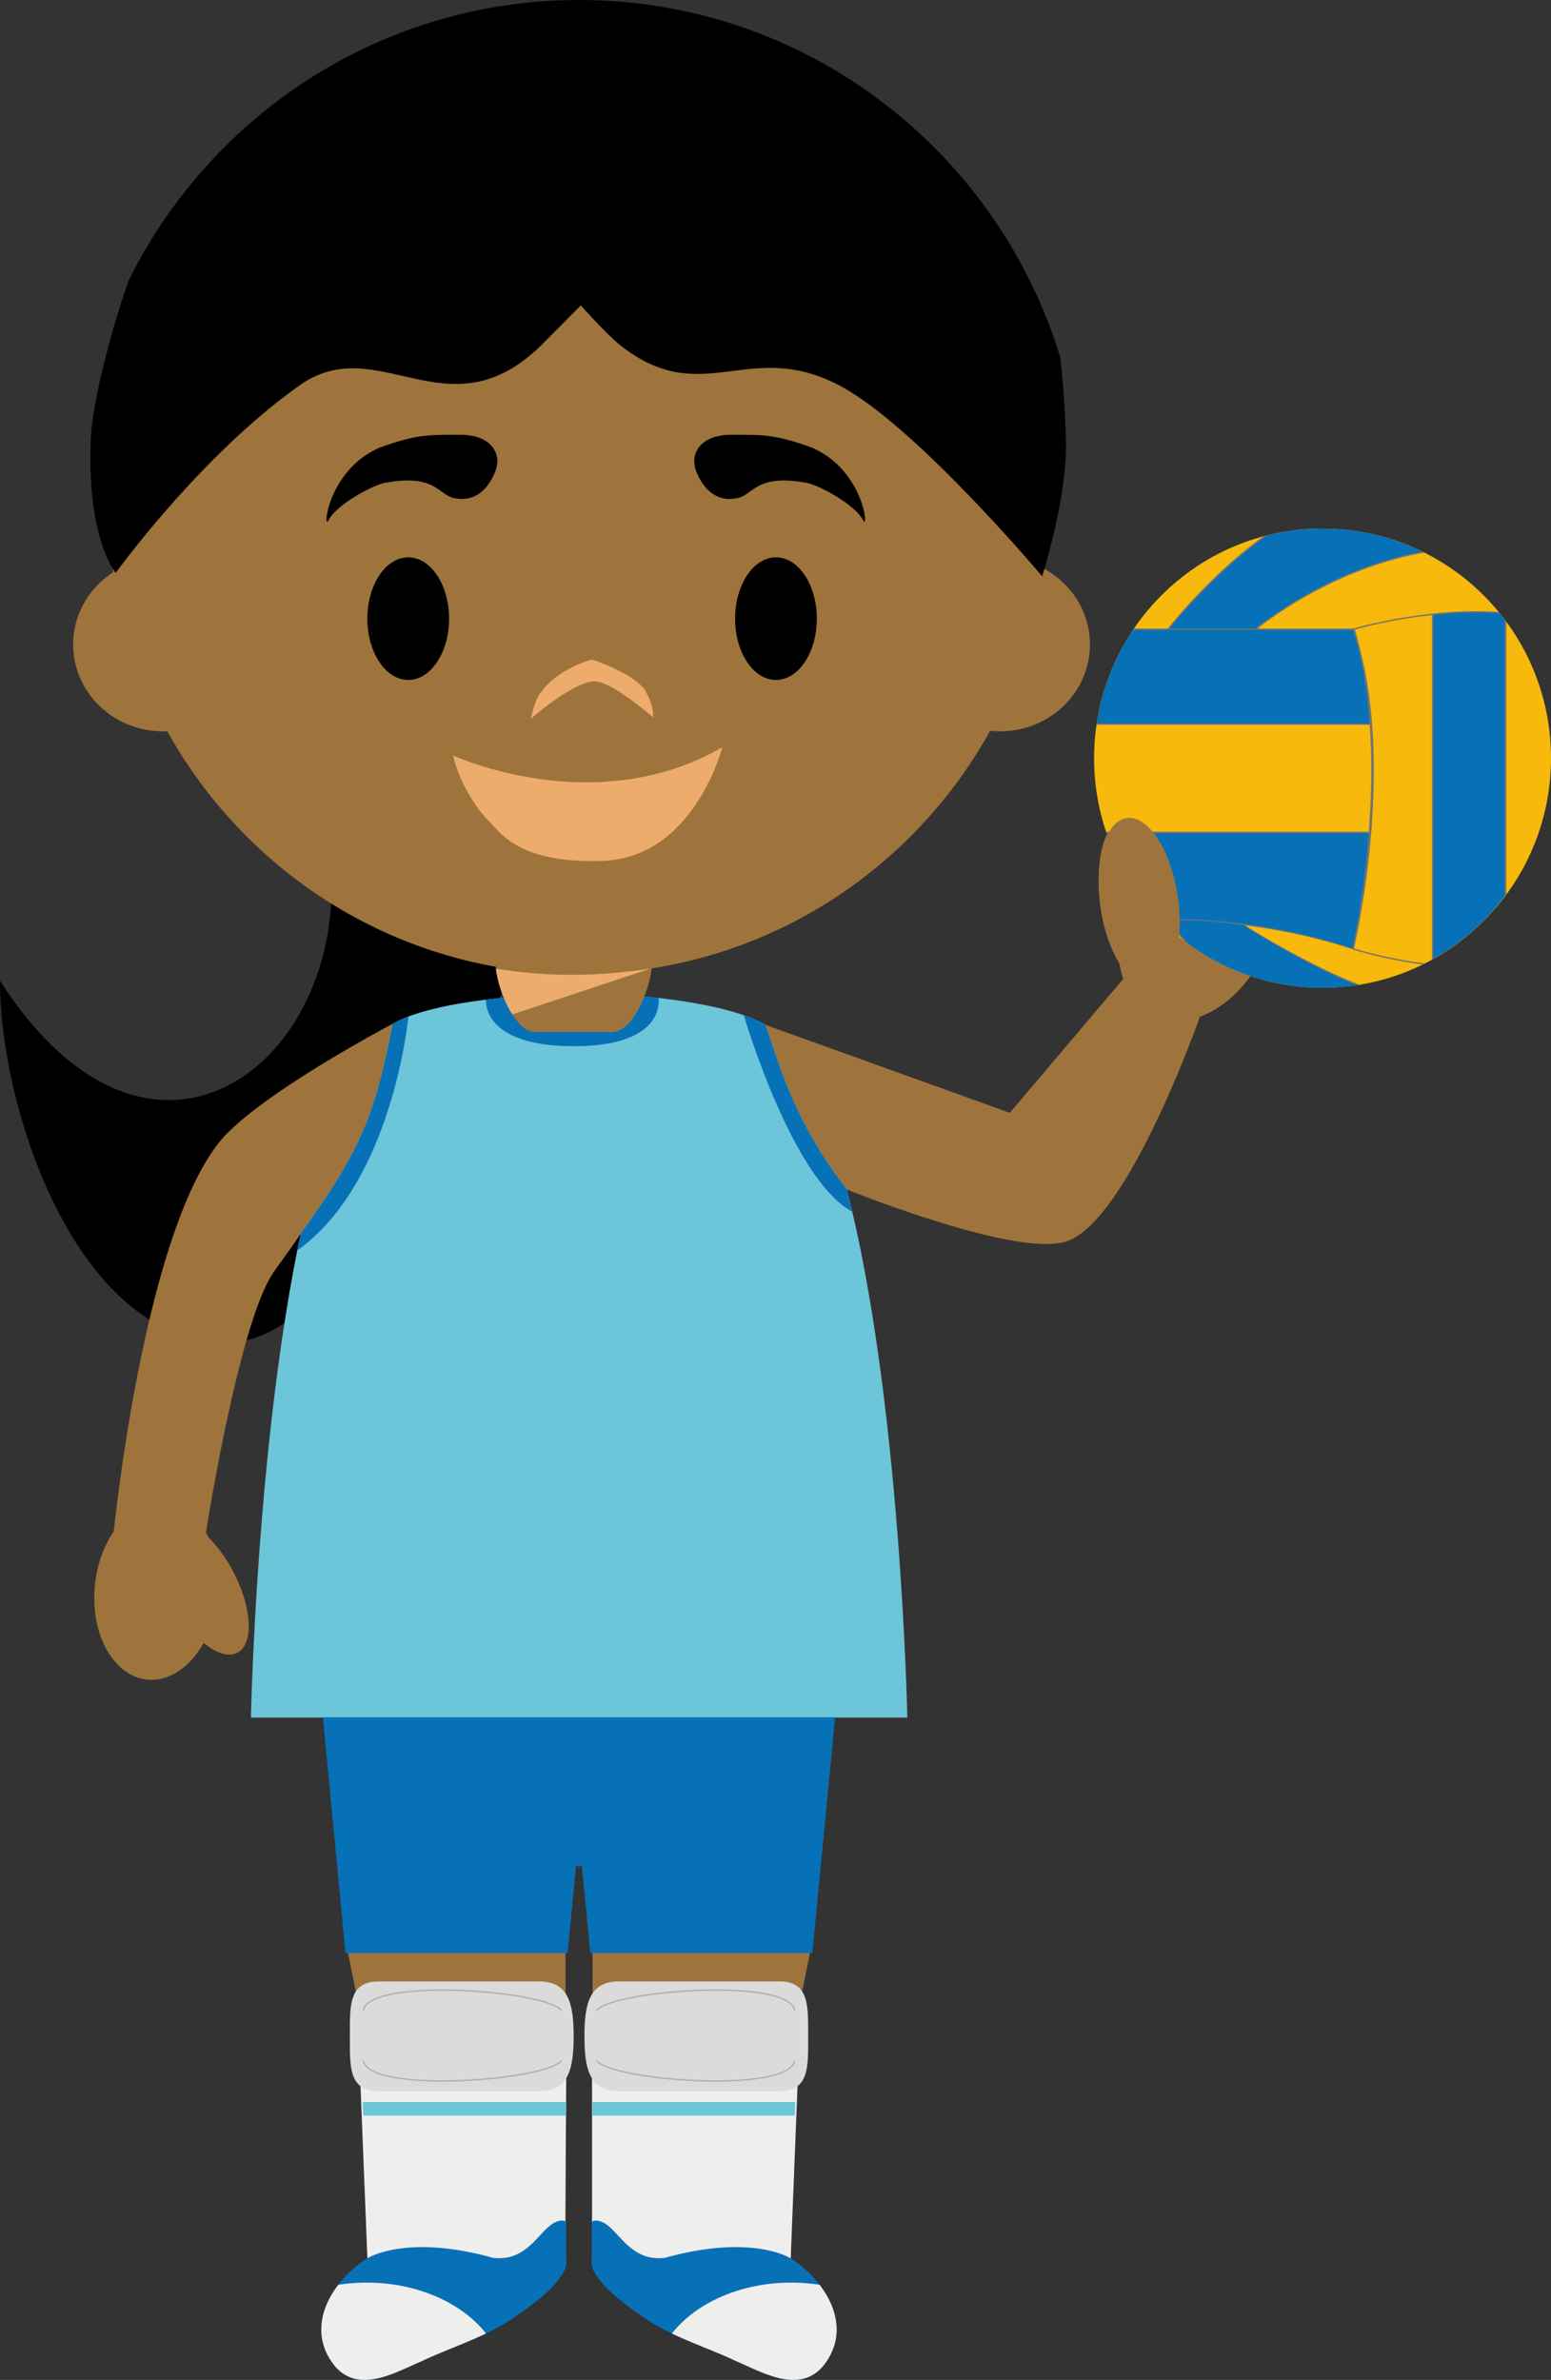 <svg xmlns="http://www.w3.org/2000/svg" width="75.919" height="116.486"><rect width="100%" height="100%" fill="#333333" stroke="none"/><g fill-rule="evenodd" stroke-miterlimit="10" data-paper-data="{&quot;isPaintingLayer&quot;:true}" style="mix-blend-mode:normal"><path d="M0 48.002c8.231 12.834 19.219 2.126 15.48-9.221-2.714-8.234 12.01 2.678 12.01 2.678s-8.62 23.876-16.099 24.235C3.911 66.048-.025 54.366.001 48.002" data-paper-data="{&quot;origPos&quot;:null}"/><path fill="#9e743c" d="M60.697 40.041c1.86.789 2.449 3.608 1.318 6.293-.726 1.72-1.984 2.966-3.284 3.43h.002s-3.463 9.884-6.48 10.98c-2.445.893-11.048-2.621-11.048-2.621s-2.62-2.732-2.98-3.58c-.495-1.166-.755-4.38-.755-4.38l11.96 4.304 5.554-6.557h.002a4.52 4.52 0 0 1-.209-.843c-.355-.65-.649-1.47-.825-2.377-.463-2.379.052-4.482 1.147-4.694.585-.116 1.219.334 1.751 1.141 1.178-1.141 2.635-1.613 3.847-1.097" data-paper-data="{&quot;origPos&quot;:null}"/><path fill="#f6b90c" d="M53.554 37.109c0-6.207 5.007-11.238 11.182-11.238 6.179 0 11.183 5.031 11.183 11.238 0 6.205-5.004 11.236-11.183 11.236-6.175 0-11.182-5.031-11.182-11.235"/><path fill="#0771b7" d="M64.736 48.346a11.082 11.082 0 0 1-6.717-2.255l-.237-.288-.297-.362-.32-.423.36-.011h.703l.335.039.368.013.388.026.453.03.433.047.415.058.292.043.173.143.316.198.435.255.43.253.414.23.468.272.568.294.646.343.656.32.634.296.5.214.333.13h.002c-.572.087-1.157.135-1.751.135m0-22.475a11.08 11.08 0 0 1 4.93 1.15l-.478.096-.542.127-.487.129-.779.232-.82.297-.812.34-.801.358-.61.343-.758.404-.995.635-.448.304-.645.528-4.309.009.25-.309.371-.468.404-.452.423-.44.51-.53.572-.56.735-.657.858-.71.617-.466a11.21 11.21 0 0 1 2.814-.36m8.931 17.964c-.923 1.282-2.17 2.356-3.577 3.132l.015-.004V30.05l.677-.051.846-.034.655-.022.722.027.361.01h.013c.098.12.194.24.288.364v13.491"/><path fill="#0771b7" d="M56.809 45.008a11.313 11.313 0 0 1-2.654-4.243H67.07l-.051.768-.062.697-.154.982-.168 1.11-.178 1.062-.224 1.068-1.061-.326-1.038-.277-1.12-.244-1.649-.284-.86-.13-1.318-.125-1.242-.056-1.136-.002m-3.132-9.547-.002-.003c.244-1.666.86-3.256 1.802-4.651l.005-.002h10.79l.156.526.145.6.166.796.18 1.004.058.429.072.65.052.65H53.677z"/><path fill="#727371" d="M56.775 45c.25-.009.502-.013.758-.013 4.33 0 8.255 1.283 8.665 1.425.07-.314.563-2.599.798-5.634H54.162c-.009-.024-.013-.043-.021-.067h12.86c.123-1.605.17-3.413.044-5.235H53.673a.908.908 0 0 1 .008-.07h13.36a23.253 23.253 0 0 0-.502-3.485c-.093-.367-.2-.73-.322-1.09H55.46l.043-.064h1.652a27.581 27.581 0 0 1 2.938-3.098c.51-.46 1.1-.95 1.749-1.416.06-.017.124-.034.19-.05-2.455 1.736-4.41 4.09-4.793 4.564h4.202c.258-.21 1.659-1.309 3.713-2.291 1.182-.569 2.722-1.161 4.466-1.479.03.018.066.035.098.052-1.77.31-3.337.912-4.535 1.484a20.452 20.452 0 0 0-3.64 2.234h4.693c.128-.037 2.94-.852 6.017-.852.38 0 .75.015 1.106.037.02.023.038.049.058.073-.387-.027-.776-.04-1.164-.041-.722 0-1.429.043-2.088.114v16.835a.972.972 0 0 1-.064.036V30.104a24.316 24.316 0 0 0-3.782.708c.11.363.203.732.286 1.103.786 3.06.716 6.57.492 9.099a42.93 42.93 0 0 1-.818 5.408 20.84 20.84 0 0 0 3.474.732c-.035.02-.073.034-.11.051a21.043 21.043 0 0 1-3.394-.723s-2.236-.813-5.276-1.182c.303.238 2.21 1.371 4.208 2.315.417.195.876.393 1.369.582-.043.006-.085.015-.13.021-.455-.176-.882-.36-1.266-.543-2.274-1.075-4.275-2.39-4.275-2.39-1.187-.182-1.98-.234-3.346-.234l-.318.002c.141.187.485.616.972 1.163-.092-.066-.18-.133-.27-.201-.386-.442-.653-.79-.783-.96l-.295.011a1.787 1.787 0 0 0-.064-.066m16.954-14.572v13.364c-.023.026-.045.058-.066.088V30.34c.021.03.043.058.066.088"/><path fill="#9e743c" d="M53.869 44.432c-.335-2.269.235-4.235 1.278-4.389 1.043-.157 2.164 1.553 2.5 3.82.336 2.27-.236 4.236-1.28 4.392-1.04.157-2.163-1.555-2.498-3.823M10.684 55.966c1.802-2.315 8.536-5.855 8.536-5.855s.663 4.733.11 7.183c-.069.315-4.471 2.858-4.603 3.072-.287.459-.731 1.045-1.32 1.882C11.69 64.69 10.08 75.02 10.08 75.02c.04.07.077.14.113.212a6.886 6.886 0 0 1 1.215 1.68c.931 1.764 1.027 3.546.214 3.981-.433.23-1.043.029-1.653-.48-.66 1.18-1.693 1.91-2.776 1.794-1.656-.176-2.797-2.257-2.543-4.649.107-1.006.442-1.906.919-2.596l-.007.062S6.98 60.72 10.684 55.966" data-paper-data="{&quot;origPos&quot;:null}"/><path fill="#6cc5d8" d="M12.273 84.07h.009s.269-13.537 2.442-23.705c3.083-4.224 3.664-6.046 4.499-10.255 2.163-1.238 7.274-1.405 7.274-1.405l1.773.086h.151l1.774-.123s5.112.239 7.275 1.494c.88 2.647 1.62 4.988 3.982 8.058 2.647 10.272 2.961 25.85 2.961 25.85h.034z"/><path fill="#0771b7" d="M37.469 50.162c.88 2.646 1.621 4.986 3.982 8.059.092.356.18.72.267 1.09 0-.003-.002-.003-.002-.003-2.925-1.587-5.229-9.354-5.306-9.616.395.14.756.294 1.06.47m-22.918 11.04c.058-.284.115-.562.173-.837 3.081-4.222 3.664-6.046 4.499-10.255.245-.138.5-.256.764-.354 0 .002-.745 8.103-5.436 11.446"/><path fill="#9e743c" d="M27.682 110.574h-9.698l-.371-12.132-.62-3.049h10.69v3.049zm11.02 0h-9.7V95.393h10.686l-.621 3.049z" data-paper-data="{&quot;origPos&quot;:null}"/><path fill="#eeeeed" d="m27.723 100.482-.064 10.092h-9.674l-.389-9.74zm11.355.609-.376 9.483h-9.723v-9.74z"/><path fill="#6cc5d8" d="M28.996 103.547v-.663h9.932l-.023.663zm-11.216 0-.03-.663h9.965l-.009.663z"/><path fill="#0771b7" d="M40.879 84.054 39.762 95.59H28.894l-.41-4.242h-.29l-.41 4.242H16.912l-1.106-11.536h15.766z"/><path fill="#dbdbdb" d="M17.125 99.656c0-1.476-.06-2.673 1.407-2.673h7.875c1.469 0 1.671 1.197 1.671 2.673v.021c0 1.479-.202 2.676-1.671 2.676h-7.875c-1.467 0-1.407-1.197-1.407-2.676z" data-paper-data="{&quot;origPos&quot;:null}"/><path fill="#afafaf" d="M27.457 98.427c-.568-.758-6.128-1.348-8.566-.728-.664.168-1.027.413-1.072.713l-.066-.009c.051-.333.427-.59 1.123-.768 1.315-.335 3.442-.303 4.994-.159 1.465.133 3.299.455 3.64.91l-.053.041m-5.807 3.461c-1.016 0-2.028-.073-2.774-.262-.696-.176-1.073-.435-1.123-.768l.067-.009c.044.301.405.545 1.071.713 2.439.62 7.999.028 8.567-.728l.052.037c-.34.461-2.175.781-3.64.914-.672.06-1.447.103-2.22.103"/><path fill="#dbdbdb" d="M39.559 99.677c0 1.479.06 2.676-1.41 2.676h-7.874c-1.467 0-1.667-1.197-1.667-2.676v-.021c0-1.476.2-2.673 1.667-2.673h7.875c1.469 0 1.409 1.197 1.409 2.673z"/><path fill="#afafaf" d="m29.225 98.427-.051-.041c.341-.455 2.173-.777 3.64-.91 1.552-.144 3.677-.176 4.994.159.696.178 1.07.435 1.121.768l-.064.009c-.047-.3-.408-.545-1.074-.713-2.44-.62-7.998-.03-8.566.728m5.809 3.461a25.38 25.38 0 0 1-2.22-.103c-1.467-.133-3.3-.453-3.64-.914l.05-.037c.568.756 6.126 1.348 8.567.728.668-.168 1.027-.412 1.074-.713l.064.009c-.05.333-.425.592-1.121.768-.748.189-1.755.262-2.774.262"/><path fill="#0771b7" d="M28.089 51.206c-4.563 0-4.298-2.279-4.298-2.279a114.96 114.96 0 0 0 2.598-.313l1.768-.008h.152l1.77-.024s.924.116 2.154.262c0 0 .44 2.362-4.144 2.362"/><path fill="#9e743c" d="M29.967 50.512h-3.762c-1.074 0-1.945-2.321-1.945-3.383h7.655c0 1.062-.872 3.383-1.948 3.383" data-paper-data="{&quot;origPos&quot;:null}"/><path fill="#eeac6c" d="M25.08 49.649c-.431-.659-.735-1.577-.805-2.24 2.524.415 5.1.405 7.62-.03l-.01.015-6.805 2.256"/><path fill="#9e743c" d="M5.54 28.008a23.966 23.966 0 0 1-.256-3.48c0-12.787 10.313-23.15 23.038-23.15 12.724 0 23.038 10.363 23.038 23.15a23.68 23.68 0 0 1-.237 3.321c1.33.732 2.227 2.111 2.227 3.695 0 2.349-1.968 4.252-4.4 4.252-.162 0-.325-.009-.485-.026-3.935 7.104-11.478 11.905-20.143 11.905-8.656 0-16.195-4.792-20.132-11.883a6.517 6.517 0 0 1-.205.004c-2.432 0-4.403-1.903-4.403-4.252 0-1.474.78-2.774 1.958-3.536" data-paper-data="{&quot;origPos&quot;:null}"/><path d="M24.293 22.93s-.503 1.803-2.082 1.446c-.772-.174-.908-1.201-3.386-.74-.779.18-2.417 1.156-2.732 1.808-.316.652-.088-2.392 2.457-3.522 1.835-.675 2.457-.642 3.977-.642s1.987.907 1.766 1.65m9.741 0s.503 1.803 2.082 1.446c.772-.174.908-1.201 3.386-.74.779.18 2.417 1.156 2.732 1.808.316.652.087-2.392-2.457-3.522-1.835-.675-2.457-.642-3.977-.642s-1.987.907-1.766 1.65M21.982 30.28c0 1.657-.895 3-2 3s-2-1.343-2-3 .895-3 2-3 2 1.343 2 3m18 0c0 1.657-.895 3-2 3s-2-1.343-2-3 .895-3 2-3 2 1.343 2 3" data-paper-data="{&quot;origPos&quot;:null}"/><path fill="#eeac6c" d="M29.002 33.349c-1.125.153-3.02 1.834-3.02 1.834s.207-1.009.503-1.299c.8-1.156 2.487-1.604 2.487-1.604s2.173.703 2.65 1.588c.443.824.34 1.238.34 1.238s-2.121-1.871-2.96-1.756zM22.182 36.976s6.897 3.208 13.172-.397c0 0-1.39 5.47-5.95 5.561-4.115.122-4.984-1.492-5.477-1.956-.492-.463-1.42-1.772-1.745-3.208"/><path d="M52.176 21.74c.036 2.706-1.164 6.467-1.164 6.467s-6.087-7.241-9.8-9.273c-4.54-2.48-6.801 1.174-10.858-2.04-.672-.537-1.926-1.948-1.926-1.948s-1.524 1.546-1.93 1.948c-4.558 4.484-7.979-.752-11.82 1.958-4.884 3.45-9.014 9.189-9.014 9.189s-1.418-1.63-1.222-6.554c.058-1.42.739-4.565 1.855-7.762C10.331 5.59 18.69 0 28.347 0c11.095 0 20.475 7.373 23.555 17.506.154 1.407.246 2.82.274 4.234" data-paper-data="{&quot;origPos&quot;:null}"/><path fill="#0771b7" d="m38.662 110.514.024-.011v.01h-.011c1.821 1.166 3.145 3.448 1.586 5.328-1.18 1.326-2.912.285-4.23-.275-1.456-.693-3.121-1.178-4.44-2.083-.85-.6-1.85-1.26-2.424-2.152-.18-.275-.262-.558-.198-.817l-.003-1.751s.118-.178.521 0c.803.356 1.335 1.95 3.05 1.75 4.235-1.186 6.125 0 6.125 0"/><path fill="#eeeeed" d="M38.729 111.725a9.2 9.2 0 0 1 1.392.105c.004.006.006.013.01.017.906 1.187 1.216 2.688.13 3.995-1.18 1.324-2.911.285-4.23-.275-1.009-.48-2.119-.862-3.142-1.353 1.168-1.487 3.346-2.49 5.84-2.49"/><path fill="#0771b7" d="M18.018 110.513s1.887-1.186 6.125 0c1.713.2 2.247-1.394 3.048-1.75.403-.178.52 0 .52 0v1.751c.064.259-.021.542-.201.817-.572.892-1.573 1.552-2.425 2.152-1.317.905-2.981 1.39-4.439 2.083-1.318.56-3.048 1.601-4.228.275-1.56-1.88-.237-4.162 1.583-5.328h-.007v-.01l.024.011"/><path fill="#eeeeed" d="M17.947 111.724c2.496 0 4.674 1.003 5.844 2.49-1.025.491-2.135.873-3.143 1.353-1.32.56-3.051 1.599-4.23.275-1.087-1.307-.775-2.808.128-3.995l.013-.017a9.12 9.12 0 0 1 1.388-.105"/></g></svg>